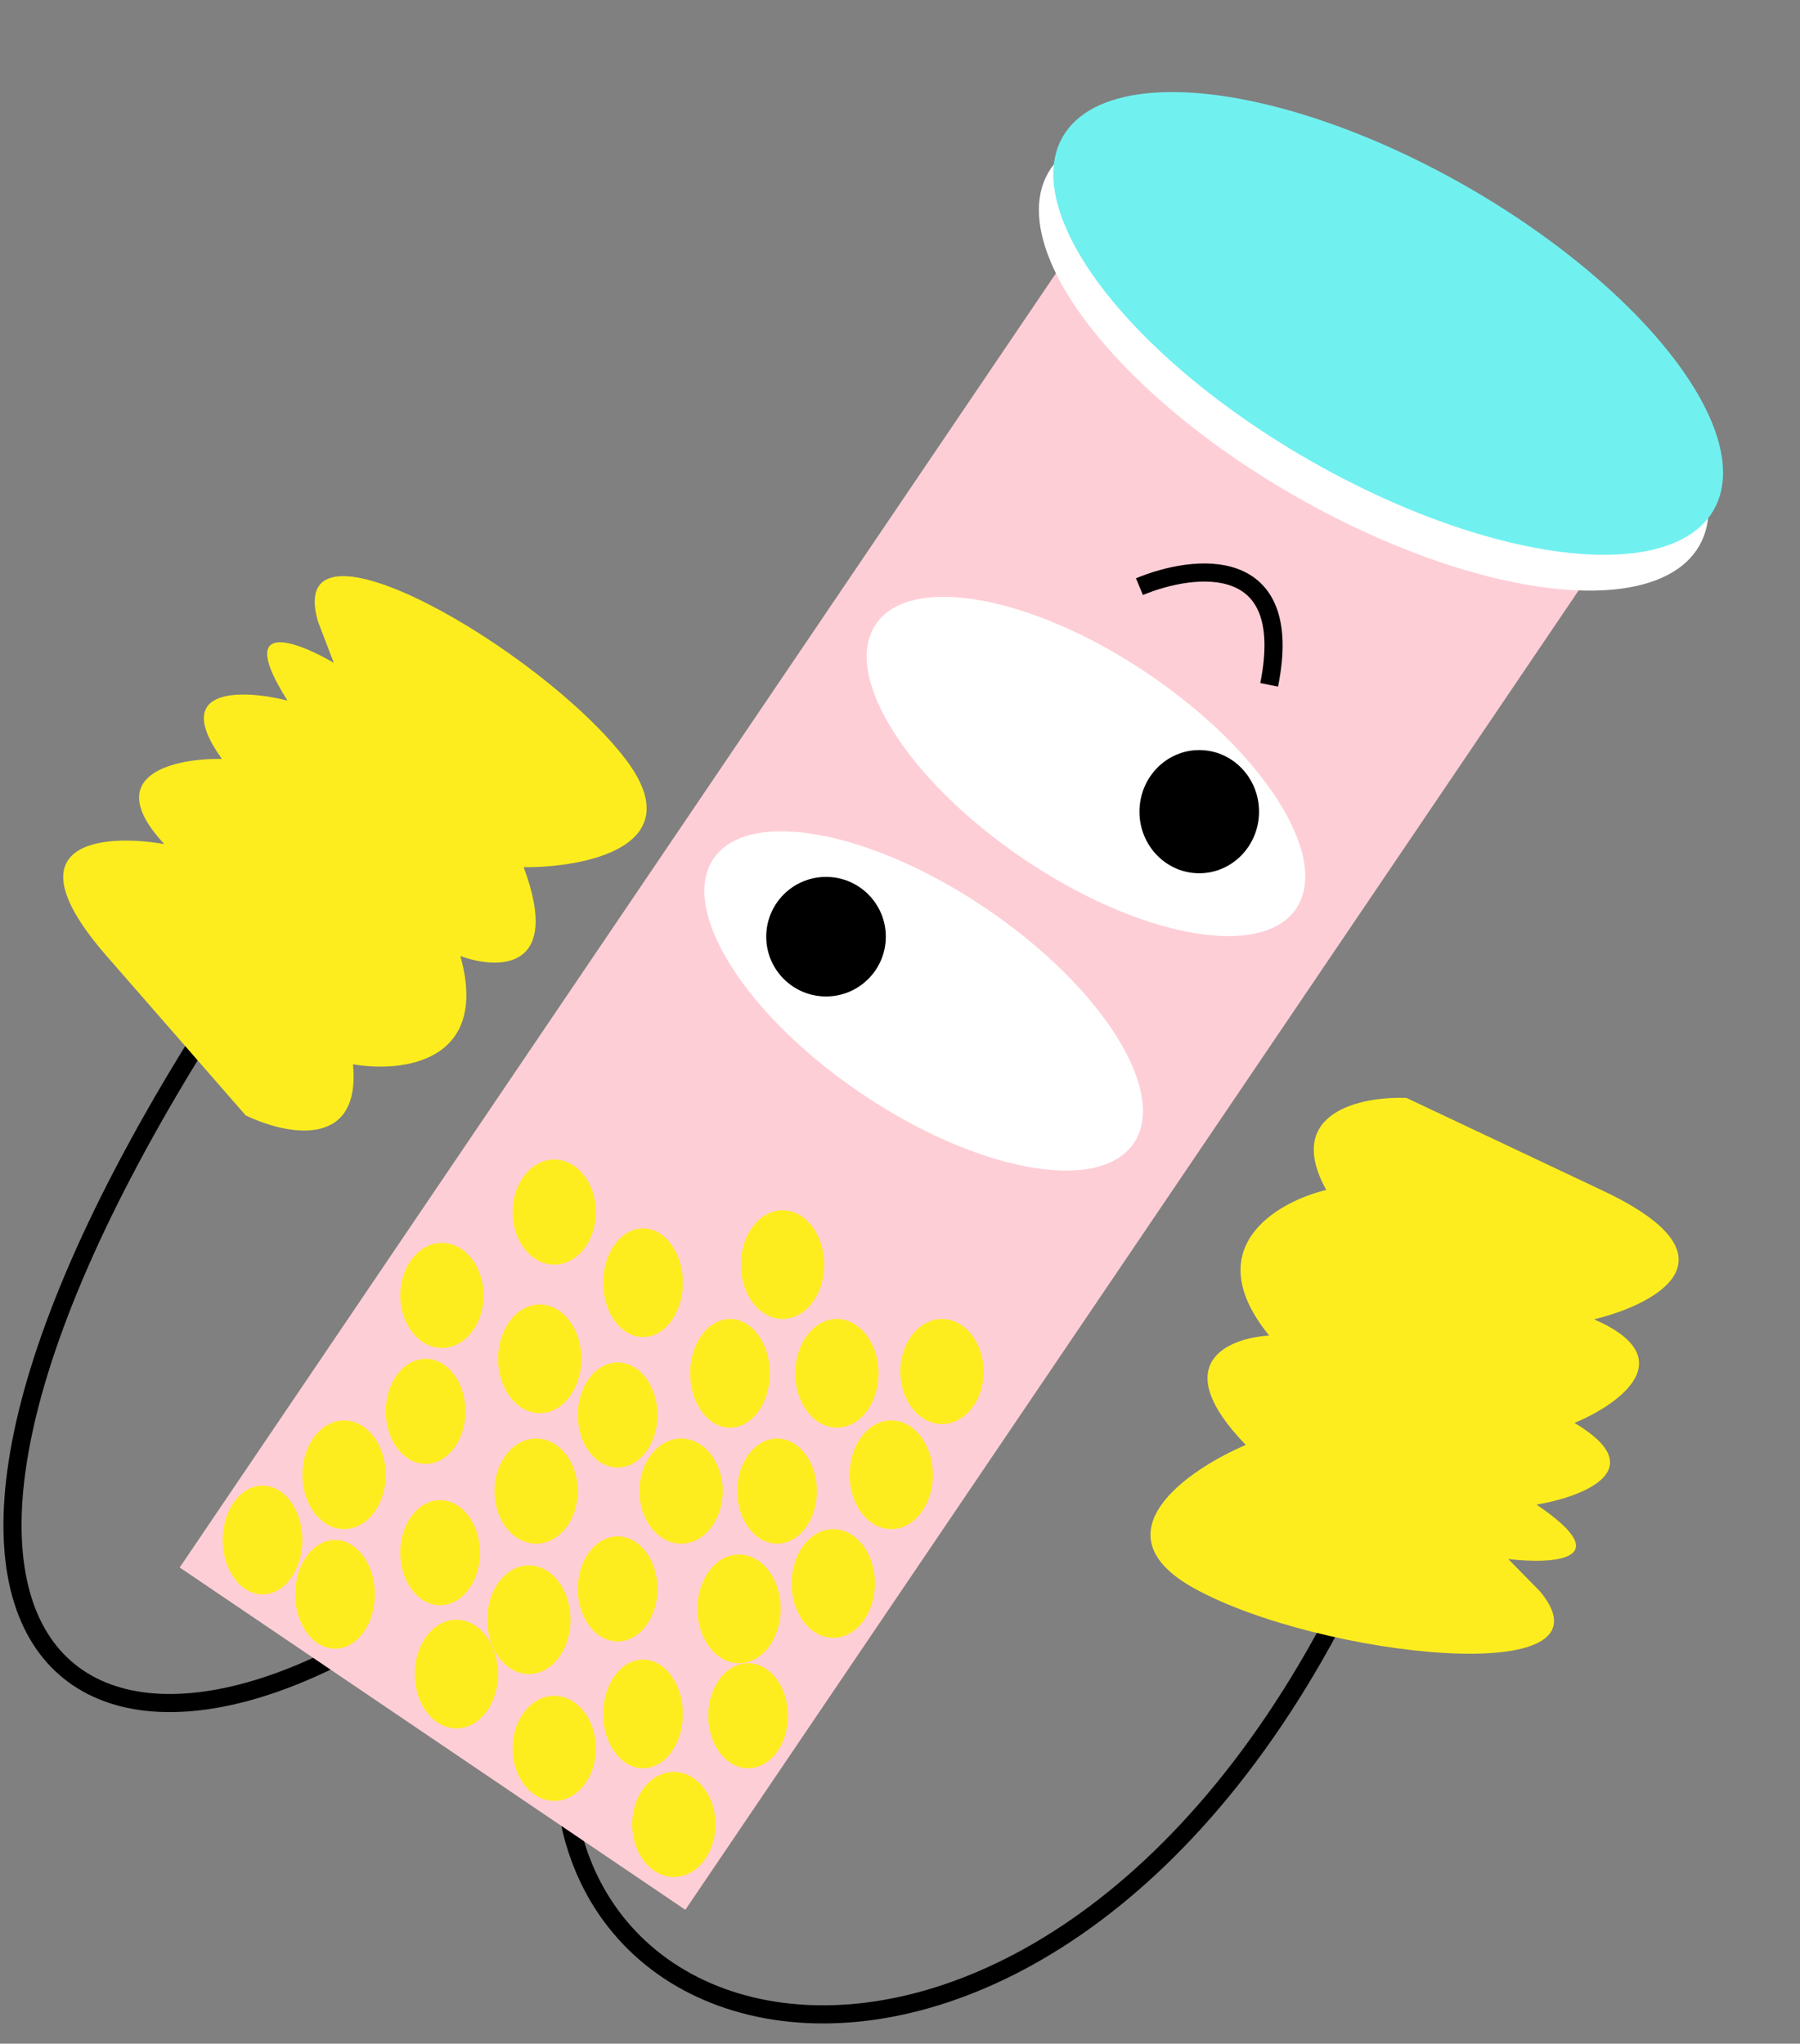 <svg width="288" height="327" viewBox="0 0 288 327" fill="none" xmlns="http://www.w3.org/2000/svg">
<rect x="0" y="0" width="288" height="327" fill="#808080" stroke="none"/>
<path d="M59.979 261.703C2.957 295.464 -35.28 249.966 59.979 126.394" stroke="black" stroke-width="2.899"/>
<path d="M90.172 281.385C89.772 342.33 194.989 347.584 232.074 210.785" stroke="black" stroke-width="2.899"/>
<rect x="183.539" y="22.181" width="97.702" height="276.099" transform="rotate(34.099 183.539 22.181)" fill="#FECED6"/>
<ellipse cx="147.784" cy="160.159" rx="17.849" ry="40.601" transform="rotate(-55.901 147.784 160.159)" fill="white"/>
<ellipse cx="173.756" cy="122.639" rx="17.849" ry="40.601" transform="rotate(-55.901 173.756 122.639)" fill="white"/>
<ellipse cx="42.007" cy="246.41" rx="6.378" ry="8.697" fill="#FDED1F"/>
<ellipse cx="116.8" cy="219.74" rx="6.378" ry="8.697" fill="#FDED1F"/>
<ellipse cx="88.679" cy="279.748" rx="6.668" ry="8.407" fill="#FDED1F"/>
<ellipse cx="70.707" cy="207.274" rx="6.668" ry="8.407" fill="#FDED1F"/>
<ellipse cx="53.6" cy="255.106" rx="6.378" ry="8.697" fill="#FDED1F"/>
<ellipse cx="142.597" cy="235.973" rx="6.668" ry="8.697" fill="#FDED1F"/>
<ellipse cx="107.812" cy="291.923" rx="6.668" ry="8.407" fill="#FDED1F"/>
<ellipse cx="88.679" cy="193.939" rx="6.668" ry="8.407" fill="#FDED1F"/>
<ellipse cx="98.823" cy="254.237" rx="6.378" ry="8.407" fill="#FDED1F"/>
<ellipse cx="55.05" cy="235.973" rx="6.668" ry="8.697" fill="#FDED1F"/>
<ellipse cx="133.902" cy="219.74" rx="6.668" ry="8.697" fill="#FDED1F"/>
<ellipse cx="102.882" cy="274.24" rx="6.378" ry="8.697" fill="#FDED1F"/>
<ellipse cx="119.698" cy="274.529" rx="6.378" ry="8.407" fill="#FDED1F"/>
<ellipse cx="85.781" cy="238.583" rx="6.668" ry="8.407" fill="#FDED1F"/>
<ellipse cx="70.417" cy="248.439" rx="6.378" ry="8.407" fill="#FDED1F"/>
<ellipse cx="98.823" cy="226.407" rx="6.378" ry="8.407" fill="#FDED1F"/>
<ellipse cx="150.714" cy="219.45" rx="6.668" ry="8.407" fill="#FDED1F"/>
<ellipse cx="133.32" cy="253.367" rx="6.668" ry="8.697" fill="#FDED1F"/>
<ellipse cx="68.096" cy="225.827" rx="6.378" ry="8.407" fill="#FDED1F"/>
<ellipse cx="125.207" cy="202.346" rx="6.668" ry="8.697" fill="#FDED1F"/>
<ellipse cx="118.246" cy="257.425" rx="6.668" ry="8.697" fill="#FDED1F"/>
<ellipse cx="102.882" cy="205.245" rx="6.378" ry="8.697" fill="#FDED1F"/>
<ellipse cx="124.335" cy="238.583" rx="6.378" ry="8.407" fill="#FDED1F"/>
<ellipse cx="73.023" cy="267.862" rx="6.668" ry="8.697" fill="#FDED1F"/>
<ellipse cx="84.621" cy="259.165" rx="6.668" ry="8.697" fill="#FDED1F"/>
<ellipse cx="86.359" cy="217.42" rx="6.668" ry="8.697" fill="#FDED1F"/>
<ellipse cx="108.972" cy="238.583" rx="6.668" ry="8.407" fill="#FDED1F"/>
<circle cx="132.164" cy="149.875" r="9.566" fill="black"/>
<ellipse cx="191.879" cy="129.872" rx="9.566" ry="9.856" fill="black"/>
<path d="M182.312 93.869C191.009 90.247 207.335 88.318 203.066 109.58" stroke="black" stroke-width="2.899"/>
<ellipse cx="219.8" cy="57.482" rx="60.03" ry="25.253" transform="rotate(29.808 219.8 57.482)" fill="white"/>
<path d="M39.302 178.461L17.06 152.965C1.003 134.558 16.518 133.358 26.283 135.059C15.867 123.849 28.091 121.306 35.505 121.436C27.114 109.758 39.001 110.342 45.993 112.093C37.602 98.859 47.439 102.557 53.407 106.06L50.875 99.443C45.27 79.98 86.679 103.919 100.06 121.436C110.765 135.449 93.671 138.822 83.786 138.757C90.006 155.417 79.627 155.171 73.659 152.965C78.433 170.092 64.196 171.649 56.481 170.287C57.783 184.144 45.571 181.51 39.302 178.461Z" fill="#FDED1F"/>
<path d="M225.056 175.681L256.435 190.508C279.088 201.212 264.95 208.698 255.05 211.102C269.446 217.361 258.96 224.759 251.917 227.676C264.594 235.203 253.15 239.527 245.842 240.748C259.156 249.737 248.372 250.296 241.316 249.452L246.404 254.629C259.634 270.608 210.82 265.1 191.053 254.135C175.24 245.363 189.979 235.188 199.326 231.198C186.66 218.102 196.546 214.079 203.073 213.705C191.58 199.578 204.367 192.281 212.197 190.398C205.313 177.918 217.901 175.386 225.056 175.681Z" fill="#FDED1F"/>
<ellipse cx="222.109" cy="51.753" rx="60.03" ry="25.253" transform="rotate(29.808 222.109 51.753)" fill="#71F0F0"/>
</svg>
